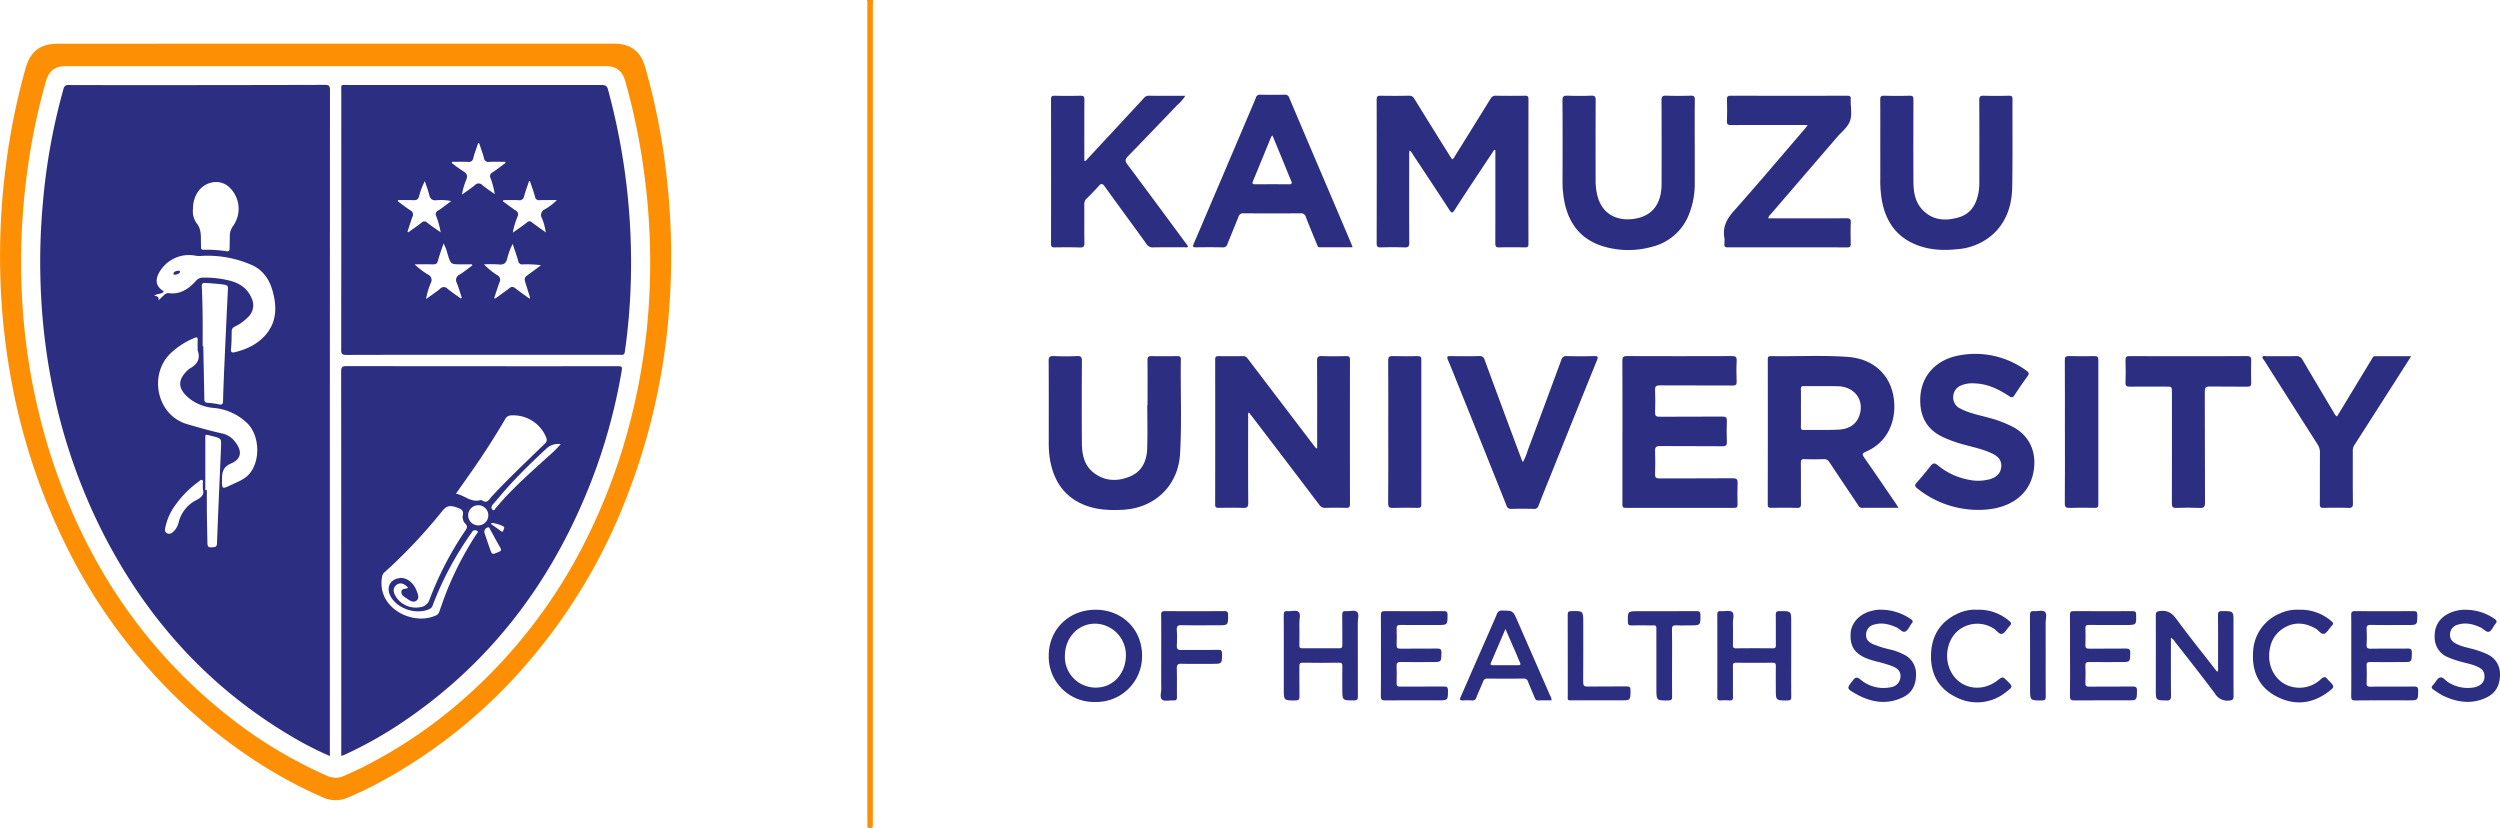 <svg xmlns="http://www.w3.org/2000/svg" xmlns:xlink="http://www.w3.org/1999/xlink" width="841.38" height="278.725" viewBox="0 0 841.38 278.725"><defs><clipPath id="a"><rect width="841.379" height="278.724" fill="none"/></clipPath></defs><g clip-path="url(#a)"><path d="M997.62,0c-.02.535-.057,1.07-.057,1.605q-.006,136.634-.007,273.268c0,.976-.043,1.953,0,2.927.034.717-.255.914-.936.924-.718.011-.938-.265-.911-.945.036-.925,0-1.854,0-2.781q0-136.78,0-273.561A2.924,2.924,0,0,0,995.569,0Z" transform="translate(-703.804)" fill="#fd8f05"/><path d="M112.944,50.165q46.871,0,93.743,0c5.426,0,8.86,2.484,10.377,7.671a220.2,220.2,0,0,1,7.26,36.838,234.743,234.743,0,0,1,.385,50.518,217.664,217.664,0,0,1-13.845,57.7,190.172,190.172,0,0,1-34.2,56.71,175.056,175.056,0,0,1-50.139,39.818c-3.063,1.616-6.2,3.09-9.387,4.445a10.311,10.311,0,0,1-8.514-.05,157.19,157.19,0,0,1-28.067-15.947,179.219,179.219,0,0,1-28.878-25.549A185.548,185.548,0,0,1,24.4,223.361,210.775,210.775,0,0,1,4.178,165.443a229.323,229.323,0,0,1-3.97-34.11A237.564,237.564,0,0,1,2.115,90.177,225.943,225.943,0,0,1,8.582,58.542c1.642-5.881,4.965-8.365,11.059-8.366l78.071-.012h15.233m.1,7.543v.006H22.224c-3.672,0-5.76,1.558-6.755,5.034A218.212,218.212,0,0,0,8.337,100.2a223.541,223.541,0,0,0-.274,44.253,209.267,209.267,0,0,0,6.213,34.658,196.29,196.29,0,0,0,17.478,43.923,173.563,173.563,0,0,0,42.331,51.243,153.72,153.72,0,0,0,35.966,22.283,6.667,6.667,0,0,0,5.54.1c2.056-.9,4.109-1.809,6.117-2.808a160.919,160.919,0,0,0,36.642-25.232,174.964,174.964,0,0,0,38.195-50.11,199.862,199.862,0,0,0,15.961-42.79,212.237,212.237,0,0,0,6.19-44.527,222.934,222.934,0,0,0-1.559-34.751,216.982,216.982,0,0,0-6.71-33.66c-1.024-3.562-3.052-5.067-6.712-5.067H113.043" transform="translate(0 -35.463)" fill="#fd8f05"/><path d="M1620.511,128.133c-1.4,2.1-2.8,4.19-4.191,6.294-3.06,4.637-6.149,9.255-9.141,13.935-.79,1.235-1.1,1.009-1.788-.055-4.037-6.21-8.134-12.382-12.225-18.557-.307-.464-.5-1.048-1.214-1.383-.026.585-.067,1.093-.067,1.6,0,9.8-.032,19.609.031,29.412.009,1.34-.391,1.63-1.644,1.584-2.632-.1-5.272-.074-7.906-.01-1.032.025-1.435-.181-1.432-1.341q.06-24.218.005-48.436c0-1.086.391-1.277,1.357-1.261,3.172.052,6.346.057,9.518-.007a1.866,1.866,0,0,1,1.832,1.079q5.986,9.7,12.036,19.364c.2.326.431.636.648.953.617-.236.773-.787,1.045-1.224q5.956-9.551,11.877-19.124a1.854,1.854,0,0,1,1.84-1.045c3.22.062,6.443.053,9.664.006.893-.013,1.277.127,1.275,1.163q-.052,24.364-.006,48.728c0,.916-.276,1.16-1.161,1.145-2.879-.049-5.761-.075-8.638.008-1.14.033-1.361-.359-1.357-1.414.038-9.8.021-19.608.021-29.412v-1.86l-.377-.142" transform="translate(-1117.62 -77.699)" fill="#2b2e81"/><path d="M1429.8,439.906v-1.579c0-9.266.027-18.533-.033-27.8-.008-1.305.341-1.658,1.629-1.61,2.73.1,5.466.06,8.2.013.934-.016,1.25.246,1.248,1.233q-.047,24.288,0,48.576c0,1.1-.4,1.281-1.355,1.256q-3.439-.088-6.88,0a2.228,2.228,0,0,1-2.068-1q-11.041-14.566-22.147-29.081c-.5-.658-1.008-1.312-1.572-2.046-.41.515-.244,1.051-.244,1.531-.012,9.608-.053,19.216.034,28.823.014,1.558-.46,1.846-1.87,1.788-2.679-.111-5.367-.055-8.051-.018-.813.011-1.222-.1-1.22-1.088q.044-24.434.006-48.868c0-.825.239-1.109,1.071-1.1,2.781.038,5.564.047,8.345-.006.9-.017,1.28.512,1.732,1.106q10.974,14.435,21.969,28.854c.288.378.6.739.9,1.107l.312-.094" transform="translate(-986.507 -289.076)" fill="#2b2e81"/><path d="M2074.07,459.891c-4.266,0-8.26-.018-12.253.016-.735.006-1.013-.431-1.342-.922-3.227-4.819-6.477-9.622-9.675-14.46a1.938,1.938,0,0,0-1.893-1.005c-2.145.062-4.3.082-6.44-.007-1.072-.045-1.272.328-1.261,1.316.052,4.535-.009,9.071.046,13.606.013,1.085-.179,1.533-1.4,1.49-2.827-.1-5.661-.059-8.49-.018-.881.013-1.3-.131-1.3-1.176q.049-24.36.014-48.719c0-.741.1-1.181,1.01-1.166,8.536.138,17.084-.336,25.607.241,5.409.366,10.143,2.395,13.3,7.109,4.416,6.589,4.181,20.11-6.92,24.818-1.275.541-1.251.964-.532,1.993,3.545,5.073,7.02,10.194,10.516,15.3.3.436.569.89,1.011,1.585M2041.231,426.3c0,2.146.022,4.293-.013,6.439-.011.672.16.954.884.947,3.953-.043,7.915.1,11.859-.11,3.082-.161,5.72-1.439,6.882-4.579,1.916-5.178-1.438-9.878-7.157-10.016-3.806-.092-7.615,0-11.423-.047-.846-.01-1.073.253-1.052,1.073.054,2.1.018,4.195.02,6.293" transform="translate(-1435.124 -288.99)" fill="#2b2e81"/><path d="M1863.126,434.451c0-8,.025-16-.028-24-.009-1.233.362-1.531,1.562-1.527q17.646.066,35.293,0c1.276-.006,1.684.278,1.617,1.6-.12,2.335-.087,4.683-.008,7.022.036,1.058-.328,1.284-1.325,1.28-8.152-.038-16.3,0-24.456-.05-1.251-.009-1.725.268-1.669,1.6.105,2.483.1,4.977,0,7.461-.049,1.26.4,1.51,1.575,1.5,7.029-.053,14.059.008,21.087-.054,1.247-.011,1.551.359,1.5,1.55-.1,2.289-.092,4.587,0,6.876.048,1.185-.245,1.572-1.505,1.56-6.98-.064-13.961,0-20.941-.06-1.319-.012-1.78.3-1.72,1.68.113,2.58.082,5.171,0,7.754-.036,1.178.375,1.464,1.509,1.458,8.2-.046,16.4.011,24.6-.061,1.386-.012,1.721.4,1.665,1.707-.1,2.386-.06,4.78-.016,7.169.016.831-.253,1.086-1.086,1.085q-18.306-.034-36.611.005c-1.188,0-1.054-.664-1.053-1.408q.007-12.073,0-24.146" transform="translate(-1317.091 -289.081)" fill="#2b2e81"/><path d="M1218.583,131.907l10.941-11.784,8.756-9.433a1.868,1.868,0,0,1,1.476-.774c4.094.037,8.189.018,12.451.018a14.61,14.61,0,0,1-2.812,3.208q-8.227,8.628-16.538,17.175c-.99,1.012-.961,1.631-.13,2.741,6.6,8.818,13.132,17.692,19.681,26.551.256.346.491.709.732,1.059-.336.42-.753.256-1.12.256-3.563.009-7.127-.03-10.69.029a2.324,2.324,0,0,1-2.169-1.1c-4.678-6.482-9.424-12.915-14.092-19.4-.73-1.015-1.164-1.14-2.018-.158-1.279,1.47-2.677,2.839-4.056,4.219a2.672,2.672,0,0,0-.806,2.08c.039,4.292-.032,8.586.05,12.878.024,1.262-.379,1.547-1.566,1.509-2.829-.091-5.662-.071-8.493-.029-.876.013-1.179-.223-1.178-1.139q.036-24.366,0-48.733c0-.873.214-1.182,1.14-1.163,2.928.058,5.859.062,8.786-.006,1.034-.024,1.309.292,1.3,1.311-.044,6.341-.021,12.683-.02,19.025v1.55l.372.114" transform="translate(-853.274 -77.696)" fill="#2b2e81"/><path d="M1237.554,425.315c0-5.025.025-10.051-.021-15.075-.009-1.012.274-1.357,1.313-1.336,2.928.06,5.859.04,8.787,0,.812-.011,1.135.236,1.123,1.078-.151,10.582.348,21.173-.258,31.745-.619,10.818-8.53,18.365-19.384,18.9-4.836.237-9.583-.023-14.008-2.145-6.313-3.028-9.353-8.393-10.446-15.087a35.082,35.082,0,0,1-.36-5.681c0-9.074.033-18.149-.031-27.224-.009-1.33.376-1.639,1.635-1.593,2.633.1,5.276.121,7.906-.01,1.433-.072,1.656.456,1.649,1.729-.049,9.221-.078,18.442,0,27.662.032,3.791.791,7.457,4.035,9.93,3.77,2.875,8.022,2.935,12.2,1.184,3.92-1.644,5.565-5.122,5.722-9.154.193-4.967.046-9.948.046-14.923h.093" transform="translate(-851.342 -289.052)" fill="#2b2e81"/><path d="M1838.822,126.01c0,4.39.017,8.78,0,13.17a27.591,27.591,0,0,1-2.2,11.244,17.851,17.851,0,0,1-12.189,10.3,29.444,29.444,0,0,1-15.9,0c-7.8-2.186-12.126-7.575-13.62-15.384a35.51,35.51,0,0,1-.594-6.834c.036-8.975.054-17.95-.026-26.925-.013-1.471.42-1.773,1.785-1.715,2.631.112,5.273.1,7.9,0,1.267-.05,1.507.391,1.5,1.561-.047,8.975-.029,17.95-.023,26.925a21.376,21.376,0,0,0,.541,4.926c1.557,6.562,6.729,8.892,12.478,8.03,6.072-.91,9.166-5.026,9.183-11.735.023-9.365.033-18.731-.025-28.1-.008-1.289.306-1.665,1.612-1.613,2.729.109,5.467.082,8.2.007,1.066-.029,1.42.215,1.4,1.352-.067,4.926-.029,9.853-.028,14.779" transform="translate(-1268.449 -77.668)" fill="#2b2e81"/><path d="M2159.26,126.151c0-4.975.027-9.951-.021-14.925-.01-1,.235-1.351,1.29-1.325,2.878.071,5.76.077,8.638,0,1.105-.031,1.251.4,1.248,1.351-.03,9.218-.048,18.437,0,27.656.017,3.363.535,6.672,2.925,9.259,3.425,3.708,7.771,3.991,12.278,2.689,4.194-1.212,6.039-4.51,6.731-8.566a20.273,20.273,0,0,0,.239-3.349c.018-9.17.034-18.34-.017-27.51-.007-1.213.319-1.568,1.536-1.529,2.828.091,5.661.063,8.491.008.9-.018,1.159.249,1.156,1.152-.042,9.853.073,19.707-.095,29.557-.1,5.9-1.751,11.353-6.162,15.624a20.125,20.125,0,0,1-12.24,5.3c-5.256.583-10.444.246-15.292-2.1-5.919-2.869-8.951-7.876-10.148-14.156a39.005,39.005,0,0,1-.556-7.423c.009-3.9,0-7.8,0-11.706" transform="translate(-1526.444 -77.688)" fill="#2b2e81"/><path d="M2007.926,119.775h-2.784c-7.662,0-15.323-.019-22.985.023-1.055.006-1.457-.215-1.412-1.36.094-2.386.069-4.779.011-7.167-.023-.96.168-1.358,1.257-1.355q19.618.055,39.236.006c.894,0,1.281.249,1.15,1.15a2.221,2.221,0,0,0,0,.292c-.027,2.387.536,4.994-.249,7.1s-2.906,3.718-4.463,5.529q-11.063,12.863-22.132,25.722a2.874,2.874,0,0,0-.923,1.472h1.581c8.247,0,16.495.022,24.742-.023,1.125-.006,1.523.244,1.474,1.435-.1,2.386-.059,4.778-.014,7.167.016.849-.176,1.2-1.122,1.195q-20.13-.044-40.26-.006c-.886,0-1.24-.246-1.156-1.154a8.591,8.591,0,0,0-.005-2.19c-.622-3.683.927-6.356,3.347-9.073,8.073-9.063,15.9-18.348,23.811-27.551.247-.287.454-.608.9-1.21" transform="translate(-1399.544 -77.704)" fill="#2b2e81"/><path d="M1423.785,160.11c-3.795,0-7.444,0-11.094,0-.677,0-.724-.549-.9-.976-1.259-3.06-2.546-6.111-3.738-9.2a1.644,1.644,0,0,0-1.8-1.259q-9.589.064-19.179,0a1.57,1.57,0,0,0-1.711,1.174c-1.206,3.08-2.509,6.123-3.715,9.2a1.444,1.444,0,0,1-1.6,1.083q-4.464-.084-8.93-.008c-1.012.015-1.258-.147-.812-1.189q8.876-20.729,17.682-41.489c1.086-2.551,2.2-5.088,3.244-7.658a1.342,1.342,0,0,1,1.473-1.037c2.732.057,5.467.063,8.2,0a1.448,1.448,0,0,1,1.574,1.1q6.831,16.128,13.713,32.236,3.516,8.26,7.022,16.524c.186.439.347.888.583,1.5m-26.991-37.66c-.224.247-.359.337-.41.462-2.05,4.98-4.077,9.969-6.146,14.942-.412.99.064,1.049.835,1.046,3.749-.015,7.5-.029,11.248.011,1.057.011,1.127-.35.759-1.207-.9-2.1-1.738-4.219-2.606-6.329-1.212-2.945-2.428-5.889-3.68-8.923" transform="translate(-968.561 -76.883)" fill="#2b2e81"/><path d="M2220.579,458.922a32.751,32.751,0,0,1-20.54-7.252c-.894-.715-.867-1.144-.155-1.944,1.588-1.782,3.14-3.606,4.589-5.5.806-1.055,1.37-1.24,2.493-.337a22.73,22.73,0,0,0,10.472,4.9,14.954,14.954,0,0,0,7.238-.245c2-.647,3.443-1.835,3.648-4.083.182-1.992-.77-3.41-3.037-4.505-3.092-1.494-6.456-2.142-9.73-3.064a41.954,41.954,0,0,1-7.119-2.6c-4.808-2.35-7.151-6.211-7.364-11.518-.344-8.586,5.109-14.566,13.572-15.936a29.086,29.086,0,0,1,22.185,5.244c.931.662.924,1.094.295,1.948q-2.251,3.058-4.316,6.252c-.555.861-.945.939-1.8.37-3.531-2.336-7.27-4.17-11.629-4.3a9.564,9.564,0,0,0-4.575.7,4.137,4.137,0,0,0-2.632,3.717,4.07,4.07,0,0,0,2.358,4.033c3,1.6,6.324,2.206,9.552,3.107a38.093,38.093,0,0,1,8.434,3.226c5.235,2.92,7.587,8.054,6.816,14.018-1.07,8.287-7.226,12.321-14.086,13.417a28.575,28.575,0,0,1-4.664.352" transform="translate(-1554.806 -287.319)" fill="#2b2e81"/><path d="M1687.462,444.646a17.063,17.063,0,0,0,1.617-3.854q5.7-15.242,11.325-30.516a1.65,1.65,0,0,1,1.857-1.334q4.61.108,9.225,0c1.171-.025,1.424.2.952,1.358q-7.456,18.4-14.831,36.829c-1.634,4.064-3.294,8.118-4.873,12.2a1.425,1.425,0,0,1-1.635,1.023c-2.489-.043-4.98-.062-7.468.006a1.514,1.514,0,0,1-1.683-1.175q-8.142-20.406-16.353-40.785c-1.107-2.755-2.2-5.513-3.358-8.248-.406-.963-.22-1.226.839-1.207,3.221.057,6.444.062,9.665-.006a1.667,1.667,0,0,1,1.891,1.31q6.117,16.643,12.332,33.249c.131.352.3.69.5,1.144" transform="translate(-1174.957 -289.095)" fill="#2b2e81"/><path d="M2623.293,429.175q3.36-5.54,6.727-11.092,2.5-4.125,4.993-8.251c.246-.405.421-.93,1.022-.931,3.981-.007,7.962,0,12.219,0-1.972,3.094-3.793,5.955-5.619,8.812q-6.727,10.527-13.468,21.045a3.579,3.579,0,0,0-.563,2.056c.02,5.852-.04,11.705.049,17.556.02,1.357-.4,1.617-1.641,1.575-2.729-.093-5.466-.076-8.2-.006-1.034.026-1.314-.285-1.305-1.309.047-5.754,0-11.509.042-17.264a5,5,0,0,0-.838-2.864q-8.965-14.048-17.876-28.13c-.25-.4-.8-.808-.576-1.258.238-.484.883-.217,1.347-.219,3.27-.016,6.541.042,9.809-.04a2.257,2.257,0,0,1,2.306,1.292c3.487,5.97,7.039,11.9,10.577,17.841a2.452,2.452,0,0,0,.993,1.19" transform="translate(-1836.769 -289.01)" fill="#2b2e81"/><path d="M2462.058,408.952c6.542,0,13.085.033,19.626-.03,1.257-.012,1.56.387,1.518,1.573-.086,2.436-.077,4.88,0,7.317.033,1.077-.256,1.424-1.377,1.406-4.149-.067-8.3.032-12.449-.061-1.385-.031-1.806.3-1.8,1.752.061,12.441,0,24.882.077,37.323.01,1.557-.459,1.845-1.867,1.784-2.583-.112-5.176-.1-7.76,0-1.231.046-1.537-.325-1.532-1.539.044-12.441.026-24.882.025-37.323,0-1.956,0-1.957-1.977-1.959-4.052,0-8.1-.04-12.156.017-1.1.015-1.543-.212-1.494-1.427.1-2.484.088-4.977,0-7.463-.037-1.1.287-1.4,1.388-1.391,6.591.051,13.182.025,19.773.025" transform="translate(-1725.553 -289.081)" fill="#2b2e81"/><path d="M2371.227,434.463c0-8.043.021-16.085-.026-24.128-.006-1.089.267-1.426,1.376-1.4,2.876.076,5.756.055,8.633.006.929-.016,1.272.228,1.271,1.221q-.042,24.347,0,48.694c0,.9-.262,1.171-1.16,1.155-2.828-.052-5.66-.085-8.486.009-1.251.042-1.652-.239-1.64-1.579.071-7.993.035-15.987.035-23.981" transform="translate(-1676.282 -289.092)" fill="#2b2e81"/><path d="M1594.191,434.438c0-8,.028-16-.029-23.993-.009-1.235.344-1.561,1.549-1.522,2.779.089,5.563.057,8.344.012.913-.015,1.264.2,1.262,1.212q-.051,24.359-.006,48.718c0,.93-.3,1.151-1.176,1.135-2.781-.049-5.566-.085-8.344.012-1.256.044-1.647-.244-1.635-1.581.071-8,.035-16,.036-23.993" transform="translate(-1126.966 -289.08)" fill="#2b2e81"/><path d="M2480.784,710.573c0,6.611-.035,13.043.03,19.474.013,1.251-.237,1.666-1.581,1.628-3.532-.1-3.536-.025-3.534-3.62,0-8.293.033-16.587-.008-24.88-.006-1.152.223-1.49,1.478-1.62,2.47-.256,3.968.663,5.422,2.648,4.092,5.583,8.432,10.983,12.677,16.455.347.446.7.883,1.1,1.375.467-.585.274-1.136.276-1.636.016-5.805.041-11.611-.02-17.416-.012-1.121.327-1.388,1.4-1.386,3.82.009,3.819-.028,3.819,3.751,0,8.245-.023,16.49.025,24.734.006,1.15-.215,1.518-1.475,1.618a4.808,4.808,0,0,1-4.721-2.261c-4.392-5.908-8.977-11.673-13.5-17.481a3.6,3.6,0,0,0-1.379-1.382" transform="translate(-1750.156 -495.925)" fill="#2b2e81"/><path d="M1220.2,700.216c8.946.022,15.609,6.643,15.584,15.487a15.4,15.4,0,0,1-15.774,15.557,15.217,15.217,0,0,1-15.635-15.611c.005-8.826,6.8-15.455,15.825-15.433m-.269,26.2c5.73.2,10.2-4.3,10.408-10.484a10.566,10.566,0,0,0-9.982-11.02c-5.744-.21-10.294,4.28-10.532,10.392a10.353,10.353,0,0,0,10.106,11.112" transform="translate(-851.419 -495.008)" fill="#2b2e81"/><path d="M1585.8,716.807c0-4.534.03-9.069-.022-13.6-.012-1.047.207-1.434,1.356-1.424,6.586.057,13.173.048,19.759.008.992-.006,1.331.223,1.325,1.277-.02,3.4.027,3.393-3.438,3.392-4.147,0-8.295.025-12.441-.017-.937-.01-1.294.248-1.26,1.222.064,1.85.069,3.707,0,5.557-.037,1.006.375,1.213,1.286,1.2,4.1-.039,8.2.015,12.295-.038,1.077-.014,1.535.176,1.508,1.41-.068,3.141,0,3.143-3.11,3.144-3.513,0-7.027.052-10.538-.026-1.2-.027-1.5.382-1.447,1.5.083,1.849.065,3.706,0,5.557-.033.952.278,1.242,1.235,1.233,4.878-.043,9.758.011,14.636-.045,1.063-.012,1.432.224,1.421,1.358-.034,3.3.02,3.3-3.253,3.3-5.952,0-11.9-.027-17.857.024-1.118.01-1.506-.251-1.487-1.44.071-4.533.029-9.068.029-13.6" transform="translate(-1121.042 -496.114)" fill="#2b2e81"/><path d="M2700.12,716.855c0-4.585.032-9.171-.023-13.756-.013-1.045.321-1.3,1.325-1.3q9.812.06,19.623,0c1.034-.007,1.3.293,1.3,1.308-.022,3.365.02,3.365-3.326,3.365-4.1,0-8.2.045-12.3-.031-1.186-.022-1.5.355-1.437,1.48a49.459,49.459,0,0,1,0,5.12c-.056,1.082.253,1.428,1.374,1.41,4.148-.067,8.3.005,12.447-.056,1.091-.016,1.417.287,1.4,1.394-.042,3.165.01,3.165-3.118,3.165-3.612,0-7.225.026-10.836-.015-.913-.01-1.308.192-1.267,1.206.079,1.948.075,3.9,0,5.852-.037.975.291,1.233,1.233,1.225,4.881-.04,9.763.012,14.644-.044,1.107-.013,1.51.217,1.481,1.424-.077,3.232-.014,3.234-3.3,3.235-5.956,0-11.911-.028-17.866.029-1.117.011-1.392-.318-1.378-1.4.059-4.536.025-9.073.025-13.61" transform="translate(-1908.795 -496.126)" fill="#2b2e81"/><path d="M2377.109,716.824c0-4.586.023-9.173-.021-13.759-.009-.937.232-1.258,1.21-1.253,6.64.038,13.281.028,19.921.007.769,0,1.107.155,1.135,1.037.115,3.622.148,3.622-3.5,3.623-4.1,0-8.2.025-12.3-.018-.928-.01-1.3.215-1.264,1.21.072,1.851.073,3.71,0,5.561-.042,1.01.366,1.223,1.276,1.215,4.1-.036,8.2.014,12.3-.039,1.085-.014,1.538.2,1.514,1.425-.062,3.13,0,3.131-3.146,3.131-3.564,0-7.129.029-10.693-.016-.944-.012-1.291.254-1.255,1.236.07,1.949.08,3.905,0,5.853-.042,1.027.378,1.2,1.277,1.193,4.882-.035,9.765.024,14.647-.049,1.192-.018,1.454.353,1.435,1.475-.052,3.188,0,3.189-3.205,3.189-5.957,0-11.914-.025-17.87.025-1.111.009-1.5-.234-1.483-1.434.076-4.536.031-9.075.03-13.612" transform="translate(-1680.443 -496.137)" fill="#2b2e81"/><path d="M1997,716.826c0,4.536-.027,9.072.019,13.607.01.958-.258,1.233-1.229,1.24-3.974.025-3.973.06-3.973-3.891,0-2.536-.026-5.073.011-7.608.012-.812-.1-1.215-1.089-1.2-4.1.058-8.2.047-12.3.007-.831-.008-1.077.229-1.067,1.061.043,3.462-.011,6.926.039,10.388.014.945-.241,1.318-1.224,1.236a19.015,19.015,0,0,0-2.926,0c-.934.067-1.141-.323-1.138-1.187q.038-13.827,0-27.653c0-.848.165-1.272,1.121-1.2,1.307.095,2.986-.392,3.834.253.906.689.27,2.449.3,3.737.056,2.437.041,4.877,0,7.315-.014.815.1,1.223,1.087,1.209,4.1-.057,8.2-.045,12.3-.01.839.007,1.081-.272,1.071-1.091-.038-3.365.02-6.731-.037-10.1-.017-1,.238-1.33,1.286-1.331,3.917,0,3.917-.044,3.917,3.806q0,5.706,0,11.412" transform="translate(-1394.163 -495.938)" fill="#2b2e81"/><path d="M1474.235,716.437c0-4.534.027-9.068-.021-13.6-.011-1.005.253-1.424,1.3-1.318,1.254.127,2.861-.5,3.687.247.842.758.255,2.384.278,3.627.046,2.534.035,5.07,0,7.6-.01.736.18,1.033.976,1.027q6.22-.05,12.44,0c.873.008,1.051-.347,1.043-1.128-.032-3.363.026-6.728-.038-10.091-.02-1.048.323-1.381,1.328-1.284,1.254.122,2.893-.511,3.675.262s.232,2.4.235,3.657c.019,8.239-.009,16.478.033,24.716.005,1.046-.194,1.43-1.342,1.423-3.9-.023-3.9.026-3.9-3.818,0-2.535-.027-5.071.018-7.605.015-.875-.117-1.3-1.167-1.281q-6.072.1-12.147,0c-1.053-.017-1.165.408-1.155,1.278.04,3.363-.02,6.728.039,10.091.018,1.008-.254,1.33-1.294,1.335-3.984.022-3.985.059-3.986-3.878q0-5.63,0-11.261" transform="translate(-1042.175 -495.838)" fill="#2b2e81"/><path d="M1707.45,731.357c-1.5,0-3.006-.029-4.512.013-.7.02-.906-.4-1.121-.919-.742-1.8-1.536-3.58-2.243-5.393a1.391,1.391,0,0,0-1.511-1.037c-4.051.037-8.1.045-12.153,0a1.392,1.392,0,0,0-1.48,1.064c-.736,1.8-1.559,3.57-2.272,5.381a1.241,1.241,0,0,1-1.421.908,26.49,26.49,0,0,0-3.073,0c-1.028.064-1.162-.266-.765-1.16,1.7-3.824,3.352-7.67,5.031-11.5,2.381-5.44,4.789-10.868,7.14-16.321a1.664,1.664,0,0,1,1.786-1.264c3.634.048,3.631,0,5.1,3.353q5.587,12.773,11.18,25.544a2.054,2.054,0,0,1,.317,1.339m-15.476-24.023c-1.725,4.011-3.318,7.705-4.9,11.4-.349.814.266.771.75.773,2.776.011,5.553,0,8.33.017.767.005,1.107-.147.685-.991-.455-.91-.8-1.877-1.2-2.812-1.173-2.7-2.355-5.4-3.66-8.39" transform="translate(-1185.315 -495.647)" fill="#2b2e81"/><path d="M2804.373,700.281a17,17,0,0,1,9.306,3.026c.766.528.968.93.317,1.7-.721.854-1.147,2.2-2.034,2.606-.974.444-1.862-.883-2.841-1.337-2.452-1.137-4.949-1.815-7.631-1.024a3.423,3.423,0,0,0-2.748,3.052c-.158,1.617.522,2.656,2.278,3.523,2.119,1.046,4.475,1.322,6.693,2.046a27.036,27.036,0,0,1,3.271,1.247,7.222,7.222,0,0,1,4.56,6.873c.031,3.5-1.317,6.23-4.461,7.771-4.93,2.416-9.857,1.7-14.647-.546a28.113,28.113,0,0,1-3.21-2.024c-.665-.431-.971-.856-.236-1.582.83-.818,1.381-2.213,2.333-2.535,1.023-.346,1.879,1.08,2.871,1.636a12.18,12.18,0,0,0,8.691,1.672c2.05-.43,3.294-1.652,3.419-3.289.146-1.9-.58-2.918-2.7-3.826-1.939-.829-4.031-1.122-6.024-1.756a27.39,27.39,0,0,1-3.568-1.281,7.044,7.044,0,0,1-4.426-6.05c-.27-3.445.806-6.253,3.784-8.154a12.359,12.359,0,0,1,7.006-1.747" transform="translate(-1974.165 -495.054)" fill="#2b2e81"/><path d="M2133.31,700.1a17.947,17.947,0,0,1,10.435,3.223c.609.441.738.746.246,1.359-.731.911-1.188,2.264-2.115,2.738-1.045.535-1.925-.878-2.936-1.326-2.418-1.071-4.868-1.76-7.5-1.013a3.4,3.4,0,0,0-2.8,2.992c-.18,1.77.431,2.742,2.3,3.642a39.317,39.317,0,0,0,6.421,1.94,20.1,20.1,0,0,1,3.812,1.459,7.2,7.2,0,0,1,4.251,6.779c.009,3.354-1.213,6.092-4.24,7.6-5.558,2.776-10.991,1.8-16.172-1.145-3.045-1.731-2.937-1.775-.84-4.469.836-1.075,1.335-1.212,2.476-.328a12,12,0,0,0,10.263,2.65,3.724,3.724,0,0,0,3.276-3.86c-.028-1.617-1.037-2.438-2.332-3.055a44.207,44.207,0,0,0-6.139-1.851c-.835-.259-1.687-.471-2.5-.784-4.463-1.722-6.062-4.125-5.8-8.657.2-3.474,3.069-6.548,7.012-7.462a9.665,9.665,0,0,1,2.893-.435" transform="translate(-1500.575 -494.908)" fill="#2b2e81"/><path d="M2602.685,700.164a15.68,15.68,0,0,1,11.009,3.9c.613.527.706.867.1,1.474-.9.891-1.531,2.338-2.572,2.7s-1.884-1.185-2.911-1.76c-3.441-1.927-6.961-2.314-10.434-.315-3.434,1.978-5,5.112-5.174,9.081-.228,5.058,2.768,9.348,6.865,10.626a10.468,10.468,0,0,0,10.6-2.406c1.009-.9,1.585-.767,2.268.195a2.683,2.683,0,0,0,.3.323c2.071,2.091,2.117,2.153-.327,3.952-5.42,3.988-11.311,4.485-17.2,1.436-5.876-3.04-8.343-8.325-7.933-14.806a14.613,14.613,0,0,1,9.282-13.255,13.277,13.277,0,0,1,6.137-1.143" transform="translate(-1829.001 -494.953)" fill="#2b2e81"/><path d="M2233.085,700.171a15.556,15.556,0,0,1,10.812,3.789c.73.619.789,1.04.1,1.716-.864.853-1.486,2.259-2.486,2.582s-1.844-1.149-2.825-1.741a10.194,10.194,0,0,0-11.9.58c-3.433,2.79-4.75,8.082-3.124,12.544,2.476,6.793,10.3,8.885,16.228,4.34,1.794-1.376,1.794-1.376,3.35.173,1.855,1.847,1.9,1.906-.261,3.576a15.38,15.38,0,0,1-17.163,1.779c-5.917-2.885-8.5-8.056-8.252-14.473.243-6.381,3.33-11.093,9.287-13.712a13.389,13.389,0,0,1,6.229-1.153" transform="translate(-1567.669 -494.958)" fill="#2b2e81"/><path d="M1333.1,716.716c0-4.537.03-9.076-.025-13.612-.012-1.024.277-1.315,1.3-1.308q9.96.066,19.92,0c1.014-.006,1.321.261,1.315,1.3-.02,3.466.023,3.466-3.371,3.466-4.1,0-8.2.061-12.3-.035-1.345-.031-1.668.4-1.59,1.655a45.349,45.349,0,0,1,.006,5.12c-.06,1.183.274,1.609,1.532,1.585,4.1-.078,8.2.011,12.3-.057,1.1-.018,1.406.289,1.393,1.386-.042,3.321.006,3.323-3.375,3.325-3.418,0-6.837.067-10.252-.03-1.345-.038-1.637.426-1.605,1.671.082,3.169,0,6.342.047,9.513.013.9-.263,1.22-1.166,1.157-1.308-.09-3,.4-3.831-.251-.885-.7-.265-2.465-.281-3.761-.045-3.708-.016-7.416-.016-11.124" transform="translate(-942.29 -496.125)" fill="#2b2e81"/><path d="M1884.255,719.191c0,3.8-.027,7.61.019,11.415.011.929-.214,1.251-1.205,1.262-4.083.046-4.084.081-4.084-3.94,0-6.342.01-12.683-.005-19.025-.006-2.679.285-2.269-2.367-2.295-2-.02-4-.04-6,.007-.833.019-1.2-.141-1.224-1.1-.079-3.687-.116-3.687,3.615-3.687,6.493,0,12.985.021,19.478-.022,1-.007,1.335.233,1.335,1.284,0,3.514.043,3.514-3.487,3.514-1.513,0-3.032.077-4.538-.025-1.184-.081-1.6.223-1.565,1.491.09,3.705.032,7.414.032,11.121" transform="translate(-1321.522 -496.132)" fill="#2b2e81"/><path d="M1800.352,716.8c0-4.583.018-9.166-.016-13.748-.007-.878.139-1.279,1.166-1.3,4.069-.067,4.069-.106,4.069,3.937,0,6.631.027,13.261-.027,19.891-.01,1.2.3,1.584,1.539,1.563,4.341-.072,8.684.013,13.025-.055,1.134-.018,1.382.346,1.37,1.413-.038,3.289.006,3.29-3.262,3.291-5.269,0-10.538.01-15.807,0-2.491,0-2.04.157-2.051-1.979-.021-4.339-.006-8.678-.006-13.017" transform="translate(-1272.72 -496.085)" fill="#2b2e81"/><path d="M2336.493,716.6c0,4.581-.024,9.163.019,13.744.009.943-.248,1.238-1.222,1.245-4.053.028-4.054.061-4.055-3.964,0-8.237.021-16.474-.028-24.711-.007-1.106.3-1.492,1.389-1.378,1.251.131,2.866-.508,3.673.273.745.721.206,2.321.214,3.532.026,3.753.01,7.506.009,11.259" transform="translate(-1648.015 -495.856)" fill="#2b2e81"/><path d="M143.649,323.343a111.176,111.176,0,0,1-12.273-6.236c-28.328-16.581-49.391-39.91-64.2-69.049A191.928,191.928,0,0,1,50.56,200.424,209.948,209.948,0,0,1,46.3,164.648a218.585,218.585,0,0,1,.764-27.459A207.442,207.442,0,0,1,53.98,98.916a1.586,1.586,0,0,1,1.871-1.4q20.725.06,41.45.025,22.336-.013,44.671-.076c1.317-.006,1.715.3,1.714,1.678q-.057,111.236-.037,222.472v1.732M85.947,170c.662-.624,1.311-1.263,1.991-1.866a1.734,1.734,0,0,1,1.435-.577c3.9.525,6.754-1.409,9.181-4.1a3.009,3.009,0,0,1,2.359-1.125,34.077,34.077,0,0,1,8.555.9c3.429.79,6.251,2.426,7.75,5.814a5.489,5.489,0,0,1-1.206,6.677,16.443,16.443,0,0,1-4.388,3.124,1.608,1.608,0,0,0-1.009,1.588c-.037,1.949-.029,3.906-.23,5.84-.121,1.163.27,1.405,1.252,1.168,4.172-1.009,7.954-2.841,10.68-6.19,3.475-4.268,3.482-9.25,2.1-14.292-1.131-4.129-3.394-7.43-7.546-9.086a36.918,36.918,0,0,0-15.823-2.882,9.417,9.417,0,0,1-2.466-.016,11.507,11.507,0,0,0-12.262,5.43c-1.406,2.367-1.459,4.669,1.134,6.33.164.1.278.262.212.408-.807.859-2.085.411-3.114,1.334,1.123.071,1.683.433,1.393,1.523m13.21,16.925c0-1.337-.037-2.458.011-3.577.042-.974-.308-1.035-1.125-.709a26.415,26.415,0,0,0-7.4,4.617c-8.191,7.031-5.511,21.311,4.909,24.368,3.736,1.1,7.472,2.166,11.266,3.033a7.845,7.845,0,0,1,4.043,1.913c2.827,2.895,3.989,6.395-.45,8.3-2.633,1.132-3.048,2.864-3.056,5.281-.011,3.434-.082,3.465,3.072,1.952,2.144-1.028,4.479-1.831,6.088-3.676,3.855-4.419,3.543-12.96-.668-17.087a18.453,18.453,0,0,0-11.207-5.15,15.212,15.212,0,0,1-8.3-3.209c-3.962-3.227-4.092-6.294-.3-9.708a1.814,1.814,0,0,1,.336-.28c2.575-1.357,3.849-3.31,2.791-6.07m1.664-1.534h.23c0,.292-.005.583,0,.875.117,5.6.255,11.2.334,16.8.014.964.244,1.39,1.3,1.422a21.837,21.837,0,0,1,3.612.5c.982.2,1.359.027,1.389-1.1.131-4.916.352-9.831.571-14.744q.512-11.525,1.077-23.048c.042-.837-.194-1.21-1.046-1.351-2.169-.359-4.357-.454-6.541-.621-.971-.074-1.247.3-1.2,1.261q.215,4.813.271,9.633c.044,3.458.01,6.917.01,10.376m-3.251-46.177a6.842,6.842,0,0,0,1.187,4.766c1.524,1.843,1.483,3.9,1.476,6.026,0,.682.056,1.365.037,2.046-.02.7.27.925.962.9a42.758,42.758,0,0,1,7.578.5c.773.113,1.085-.17,1.089-.923.008-1.365.04-2.729.063-4.094a5.627,5.627,0,0,1,1.1-3.481,9.925,9.925,0,0,0-.96-12.728,6.508,6.508,0,0,0-5.854-1.983c-4.035.706-6.679,4.251-6.68,8.968m4.153,94.638h.517c0,2.58-.024,5.16.006,7.74.038,3.313.126,6.624.178,9.936.015.962.107,1.7,1.43,1.578,1-.1,1.748.086,1.8-1.434.387-10.8.91-21.6,1.35-32.4.115-2.831.052-2.834-2.758-3.553-.235-.06-.469-.128-.706-.183-1.983-.459-1.819-.641-1.819,1.367q0,8.475,0,16.949m-.844-.328c0-.816.021-1.3-.006-1.79-.024-.424.217-1-.165-1.236-.5-.306-.892.249-1.258.516a34.175,34.175,0,0,0-7.882,7.968,19.237,19.237,0,0,0-3.209,6.984c-.179.823-.525,1.864.447,2.381,1.035.55,1.868-.161,2.542-.9a6.737,6.737,0,0,0,1.428-2.851,11.4,11.4,0,0,1,5.957-7.4c1.694-.884,2.768-1.951,2.148-3.676" transform="translate(-32.633 -68.899)" fill="#2b2e81"/><path d="M439.469,188.379c-15.331,0-30.662-.019-45.993.034-1.378,0-1.663-.4-1.661-1.7q.056-43.619.033-87.238c0-2.123-.283-1.917,1.987-1.916q42.843.017,85.687.016c1.233,0,1.764.33,2.1,1.555a222.351,222.351,0,0,1,7.644,65.236,205.475,205.475,0,0,1-1.989,23c-.18,1.252-.928,1.007-1.665,1.007q-23.07.007-46.14,0m-3.491-30.1-.179-.349h-3.65c-3.456,0-3.437-.008-4.473-3.28a16.969,16.969,0,0,0-1.4-3.762c-.706,2.121-1.411,3.936-1.893,5.809-.27,1.049-.775,1.277-1.741,1.247-1.925-.059-3.854-.017-6.139-.017a26.743,26.743,0,0,0,4.519,3.445,2,2,0,0,1,.933,2.852,24.268,24.268,0,0,0-1.585,5.405c1.793-1.3,3.338-2.312,4.751-3.483a1.649,1.649,0,0,1,2.487.015c1.433,1.169,2.986,2.192,4.488,3.277l.3-.257c-.539-1.647-1.012-3.318-1.636-4.932a1.99,1.99,0,0,1,.9-2.865c1.514-.911,2.884-2.06,4.316-3.106m7.352,10.92.246.294c1.607-1.161,3.247-2.279,4.806-3.5a1.386,1.386,0,0,1,2.017-.017c1.558,1.217,3.186,2.343,4.836,3.543.074-.264.142-.369.118-.446q-.657-2.159-1.335-4.312c-.73-2.306-.727-2.3,1.3-3.758,1.264-.911,2.508-1.85,3.76-2.776a36.117,36.117,0,0,0-6.168-.282A1.292,1.292,0,0,1,451.4,156.8c-.547-1.939-1.236-3.837-1.868-5.753a22.664,22.664,0,0,0-1.827,4.868c-.373,1.583-1.1,2.237-2.8,2.047a45.562,45.562,0,0,0-5.032-.04,23.1,23.1,0,0,0,4.444,3.63,1.72,1.72,0,0,1,.773,2.414c-.622,1.729-1.174,3.484-1.756,5.228m-5.091-52.049-.347.011c-.547,1.654-1.175,3.288-1.612,4.971a1.535,1.535,0,0,1-1.859,1.316c-1.764-.073-3.534-.02-5.3-.02l-.1.379a46.3,46.3,0,0,0,3.97,2.857c1.307.758,1.361,1.6.892,2.875a22.988,22.988,0,0,0-1.446,4.947c1.644-1.192,3.064-2.128,4.372-3.2a1.668,1.668,0,0,1,2.5-.027c1.326,1.1,2.78,2.038,4.18,3.046a26.992,26.992,0,0,0-1.417-5.416,1.365,1.365,0,0,1,.674-1.906c1.5-1.005,2.929-2.122,4.387-3.192l-.152-.366c-1.782,0-3.566-.059-5.344.023a1.447,1.447,0,0,1-1.755-1.23c-.465-1.712-1.087-3.381-1.643-5.069m-24.131,29.836.265.182c1.488-1.071,3.015-2.094,4.449-3.233a1.326,1.326,0,0,1,1.986,0c1.438,1.146,2.987,2.153,4.489,3.218a30.96,30.96,0,0,0-1.5-5.462,1.239,1.239,0,0,1,.55-1.764c1.544-1.027,3.005-2.178,4.5-3.279a16.514,16.514,0,0,0-4.918-.294c-1.548.169-2.152-.489-2.5-1.86-.395-1.545-.965-3.046-1.459-4.567a22.934,22.934,0,0,0-1.934,5.03c-.283,1.18-.878,1.425-1.954,1.379-1.712-.073-3.43-.02-5.146-.02l-.07.394c1.4,1.026,2.767,2.117,4.229,3.054a1.553,1.553,0,0,1,.7,2.165c-.609,1.668-1.127,3.369-1.682,5.056m41.234-17.022-.313-.028c-.564,1.694-1.2,3.368-1.665,5.09a1.539,1.539,0,0,1-1.861,1.314c-1.721-.079-3.449-.021-5.174-.021l-.1.386c1.4,1.022,2.768,2.086,4.206,3.048a1.5,1.5,0,0,1,.725,2.1,26.756,26.756,0,0,0-1.617,5.441c1.752-1.252,3.326-2.31,4.817-3.474a1.1,1.1,0,0,1,1.625-.025c1.522,1.173,3.11,2.259,4.672,3.379a19.73,19.73,0,0,0-1.263-4.719,2.079,2.079,0,0,1,.986-3.051,19.463,19.463,0,0,0,4.024-3.09c-2.21,0-4-.036-5.791.016a1.3,1.3,0,0,1-1.55-1.108c-.49-1.777-1.141-3.51-1.725-5.261" transform="translate(-276.988 -68.964)" fill="#2b2e81"/><path d="M391.822,551.638c0-.671,0-1.152,0-1.634q0-63.885-.039-127.77c0-1.524.415-1.806,1.854-1.8q45.329.066,90.659.033c2.192,0,2.172,0,1.8,2.151A191.326,191.326,0,0,1,475.287,460.9c-13.38,33.523-34.485,60.86-64.891,80.718A137.3,137.3,0,0,1,393,551.2c-.3.14-.628.234-1.183.437m22.511-56.572c-1.307-1.54-2.7-1.892-3.86-1.041-1.216.893-1.326,2.238-.32,3.91a7.943,7.943,0,0,0,8.447,3.592,3.579,3.579,0,0,0,2.863-2.343,110.946,110.946,0,0,1,12.125-23.414c.538-.788.846-1.4.024-2.254a3.2,3.2,0,0,1-.879-2.846c.406-1.774-.734-2.2-1.949-2.632-2.456-.869-3.536-.614-4.977,1.186a177.484,177.484,0,0,1-19.227,20.428,2.551,2.551,0,0,0-.966,1.415,11.323,11.323,0,0,0,.611,6.73c2.763,6.243,11.33,9.4,17.537,6.509a2.071,2.071,0,0,0,1.121-1.4c.74-2.11,1.467-4.226,2.282-6.307a109.493,109.493,0,0,1,10.113-19.555c.207-.32.9-.789.225-1.175a1.109,1.109,0,0,0-1.571.256c-.133.2-.267.406-.406.606a108.081,108.081,0,0,0-12.906,24.159,2,2,0,0,1-1.065,1.275c-4.368,2.087-10.865-.012-13.142-4.28-1.6-3-.111-5.823,3.244-6.129,2.129-.195,4.425,1.5,5.459,4.121.444,1.123,1.112,2.538.1,3.42-1.116.974-2.4,0-3.436-.708-.785-.534-1.807-1.1-1.739-2.182.078-1.246,1.439-.856,2.291-1.342m16.074-31.692c2.893.522,5.045,3.054,8.16,2.17a.944.944,0,0,1,.71.111c1.266.891,2.025.19,2.726-.8a7.714,7.714,0,0,1,.678-.763c5.641-6.083,11.7-11.744,17.638-17.529a1.693,1.693,0,0,0,.5-2.046,11.941,11.941,0,0,0-11.9-7.492,2.233,2.233,0,0,0-1.923,1.253q-5.373,9.141-11.463,17.824c-1.673,2.385-3.353,4.766-5.119,7.274m35.276-16.692a5.857,5.857,0,0,0-4.708,1.409c-4.758,4.4-9.408,8.9-13.713,13.75-1.487,1.675-2.885,3.43-4.387,5.09-.621.685-.7,1.422-.066,1.9.557.419.8-.456,1.128-.788.584-.584,1.09-1.245,1.638-1.866,4.883-5.523,10.435-10.353,15.864-15.313a40.677,40.677,0,0,0,4.245-4.178M437.9,467.254a3.392,3.392,0,0,0-.055,6.783,3.392,3.392,0,1,0,.055-6.783m3.5,7.43a1.527,1.527,0,0,0-1.406,1.8q.876,2.621,1.779,5.234c.789,2.268.782,2.231,3.056,1.245.739-.321,1-.569.54-1.359-1.193-2.057-2.306-4.16-3.463-6.238-.154-.278-.227-.665-.505-.685m1.03-1.483-.214.363c1.078.775,2.148,1.56,3.239,2.317.29.2.7.563.891-.1.135-.469.632-1.118-.007-1.419a11.167,11.167,0,0,0-3.909-1.163" transform="translate(-276.966 -297.218)" fill="#2b2e81"/><path d="M201.425,311.346c-.3.644-.954.724-1.544.866-.348.084-.8-.069-.645-.489.241-.672.96-.723,1.564-.828a.475.475,0,0,1,.625.451" transform="translate(-140.826 -219.774)" fill="#2b2e81"/></g></svg>